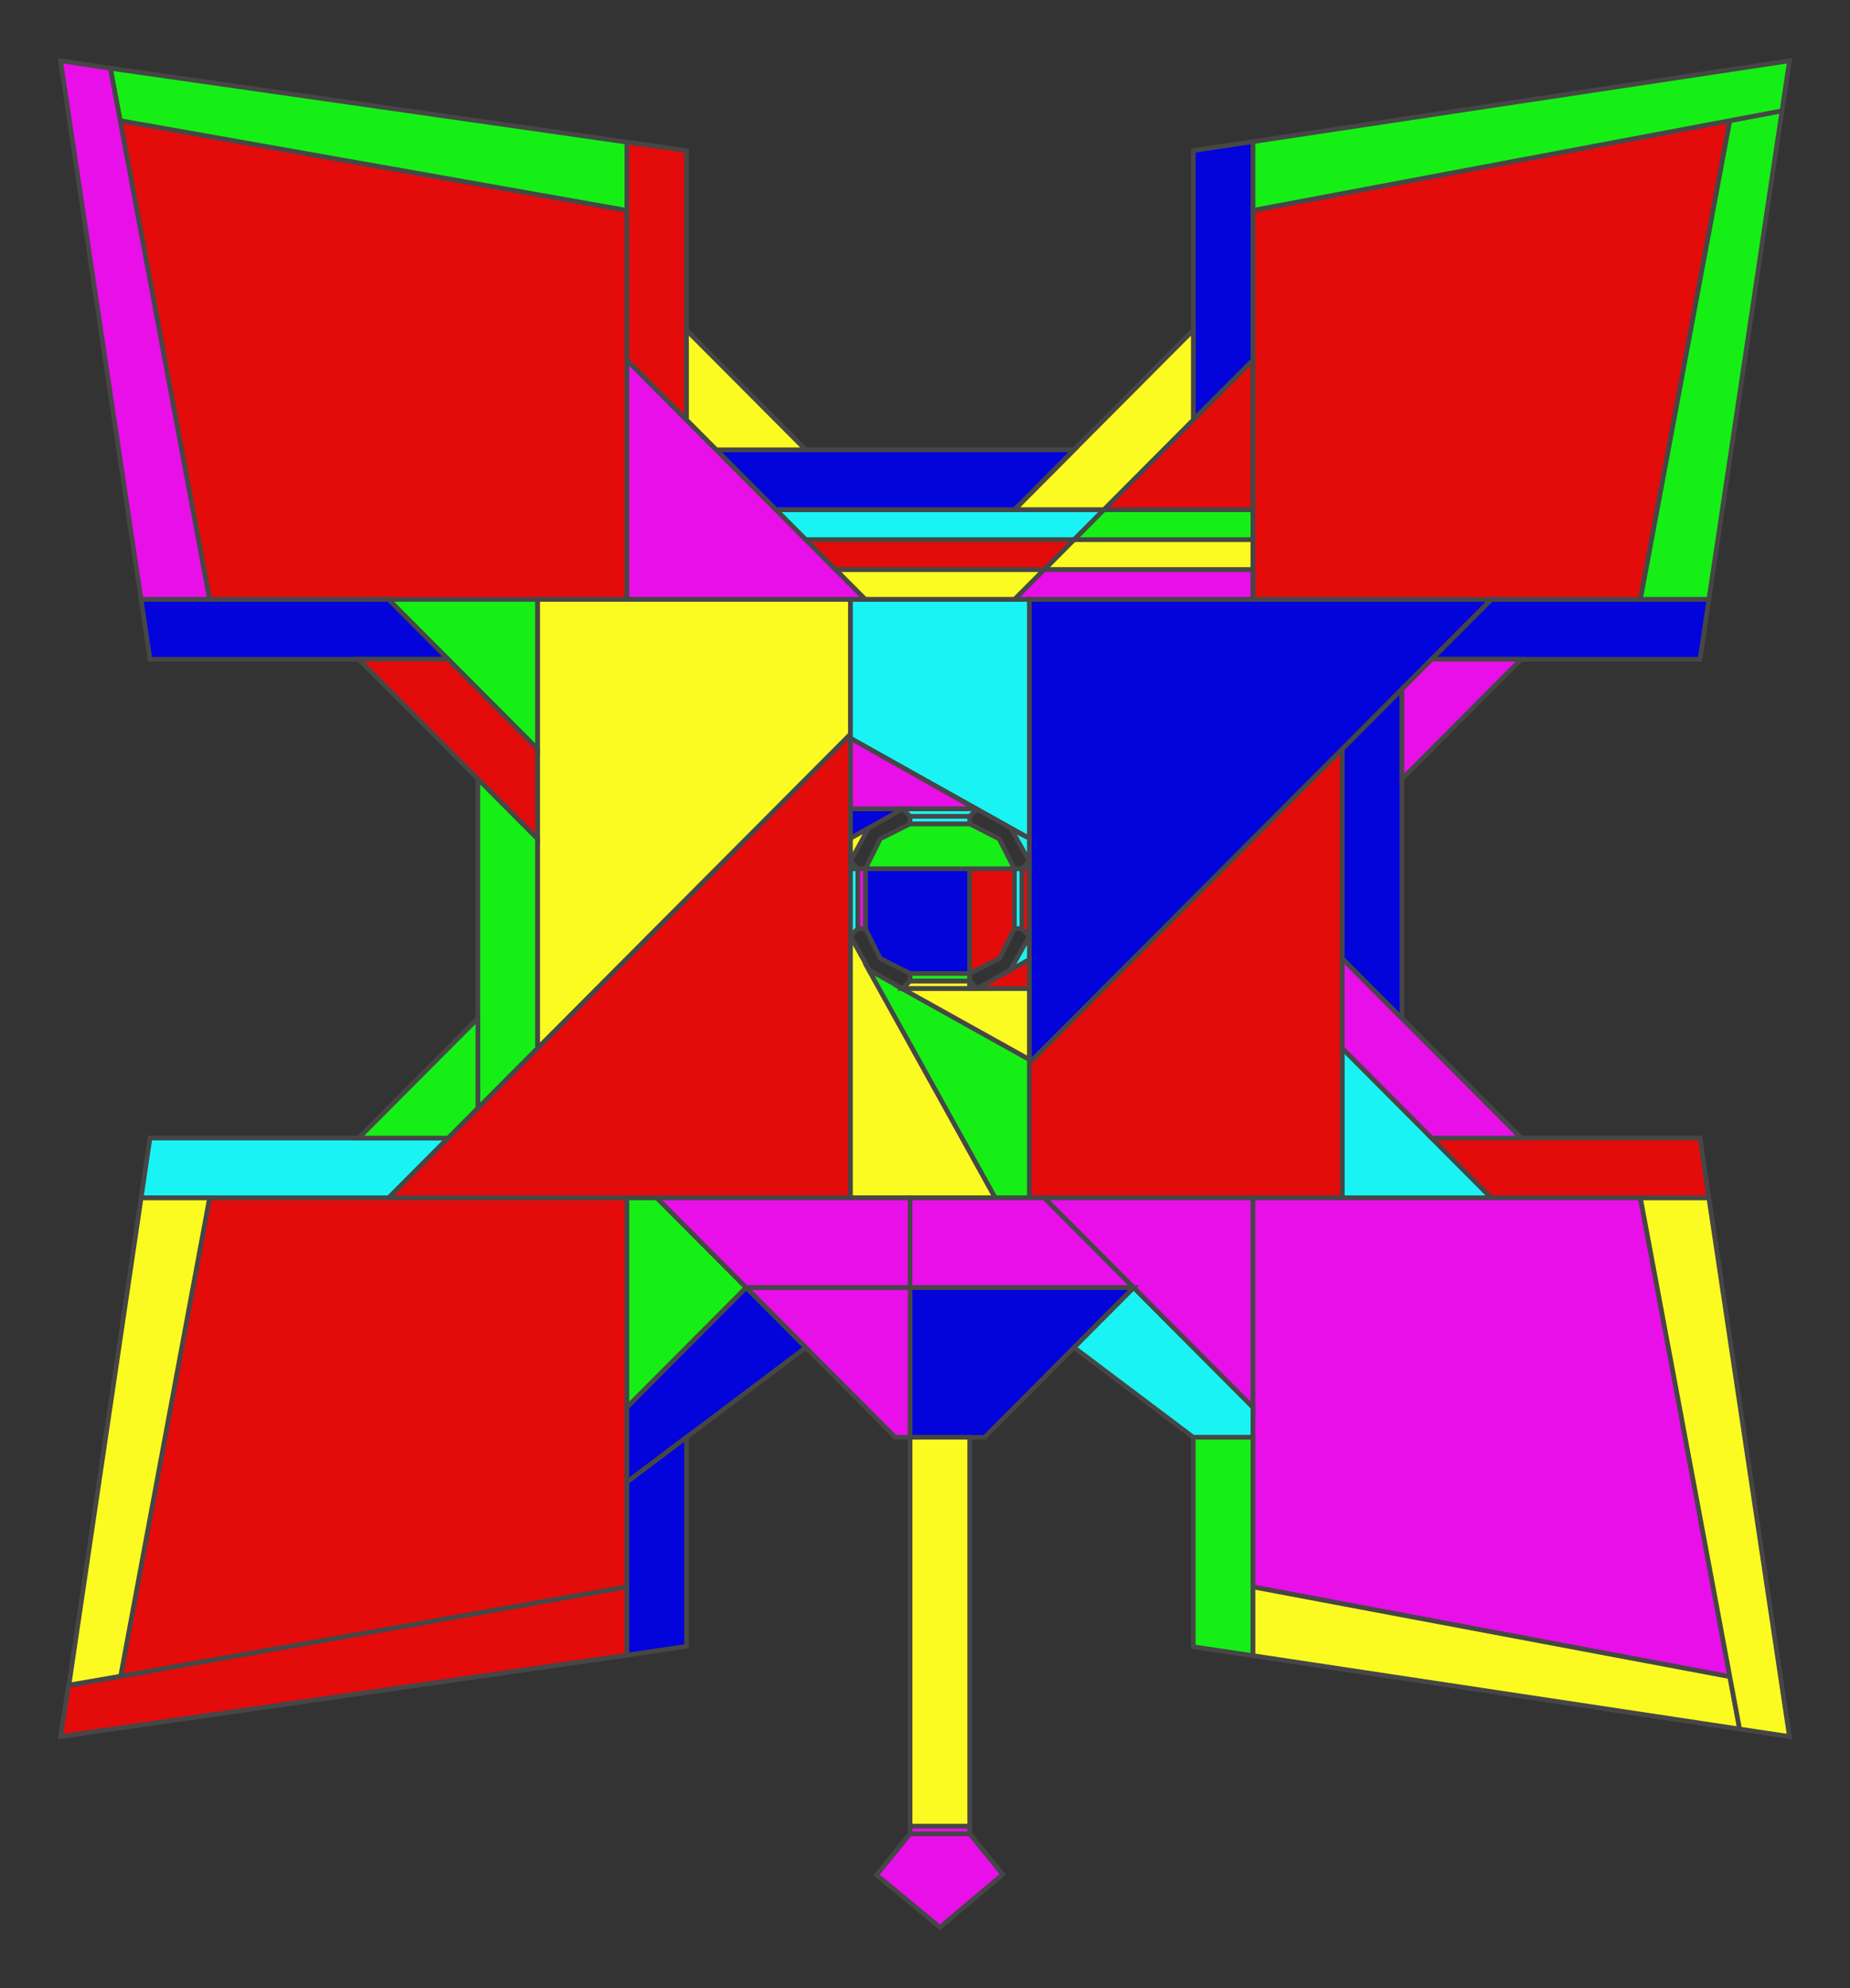 <svg width="900" height="967" preserveAspectRatio="none" viewBox="-1858 -2562 3972 4252"
 xmlns="http://www.w3.org/2000/svg" xmlns:xlink="http://www.w3.org/1999/xlink">
   <rect x="-1858" y="-2562" width="3972" height="4252" fill="#333333" stroke="none"/>
   <defs>
    <marker id="arrow" markerWidth="10" markerHeight="10" refX="0" refY="2" orient="auto" markerUnits="strokeWidth">
      <path d="M0,0 L0,4 L5,3 z" fill="#f00" />
    </marker>
  </defs>

<polygon points="-1600,-2304 -1600,-2304 -512,-2112 -512,-2112 -512,-1280 -512,-1280 -1408,-1280 -1408,-1280 " fill="rgb(228,11,11)" stroke="rgb(70,70,70)" stroke-width="10" stroke-linecap="round" />
<polygon points="-512,-2112 -1600,-2304 -1600,-2304 -1621,-2416 -512,-2258 " fill="rgb(22,239,22)" stroke="rgb(70,70,70)" stroke-width="10" stroke-linecap="round" />
<polygon points="-1408,-1280 -1555,-1280 -1728,-2432 -1728,-2432 -1728,-2432 -1621,-2416 -1408,-1280 " fill="rgb(232,15,232)" stroke="rgb(70,70,70)" stroke-width="10" stroke-linecap="round" />
<polygon points="0,-1280 -512,-1280 -512,-1792 0,-1280 0,-1280 0,-1280 0,-1280 " fill="rgb(232,15,232)" stroke="rgb(70,70,70)" stroke-width="10" stroke-linecap="round" />
<polygon points="1664,-1280 1664,-1280 832,-1280 832,-1280 832,-2112 832,-2112 1856,-2304 1856,-2304 " fill="rgb(228,11,11)" stroke="rgb(70,70,70)" stroke-width="10" stroke-linecap="round" />
<polygon points="1811,-1280 1664,-1280 1856,-2304 1856,-2304 1968,-2325 " fill="rgb(22,239,22)" stroke="rgb(70,70,70)" stroke-width="10" stroke-linecap="round" />
<polygon points="1984,-2432 1984,-2432 1968,-2325 832,-2112 832,-2112 832,-2259 1984,-2432 " fill="rgb(22,239,22)" stroke="rgb(70,70,70)" stroke-width="10" stroke-linecap="round" />
<polygon points="320,-1280 384,-1344 384,-1344 832,-1344 832,-1280 " fill="rgb(232,15,232)" stroke="rgb(70,70,70)" stroke-width="10" stroke-linecap="round" />
<polygon points="-64,-1344 384,-1344 384,-1344 320,-1280 320,-1280 0,-1280 0,-1280 -64,-1344 " fill="rgb(251,251,34)" stroke="rgb(70,70,70)" stroke-width="10" stroke-linecap="round" />
<polygon points="384,-1344 448,-1408 448,-1408 832,-1408 832,-1344 " fill="rgb(251,251,34)" stroke="rgb(70,70,70)" stroke-width="10" stroke-linecap="round" />
<polygon points="448,-1408 448,-1408 384,-1344 384,-1344 -64,-1344 -64,-1344 -128,-1408 -128,-1408 " fill="rgb(228,11,11)" stroke="rgb(70,70,70)" stroke-width="10" stroke-linecap="round" />
<polygon points="512,-1472 832,-1472 832,-1408 448,-1408 512,-1472 " fill="rgb(22,239,22)" stroke="rgb(70,70,70)" stroke-width="10" stroke-linecap="round" />
<polygon points="448,-1408 -128,-1408 -128,-1408 -192,-1472 -192,-1472 512,-1472 512,-1472 448,-1408 " fill="rgb(26,243,243)" stroke="rgb(70,70,70)" stroke-width="10" stroke-linecap="round" />
<polygon points="832,-1792 832,-1472 512,-1472 832,-1792 " fill="rgb(228,11,11)" stroke="rgb(70,70,70)" stroke-width="10" stroke-linecap="round" />
<polygon points="704,-1664 704,-2240 704,-2240 832,-2259 832,-1792 832,-1792 704,-1664 " fill="rgb(3,3,220)" stroke="rgb(70,70,70)" stroke-width="10" stroke-linecap="round" />
<polygon points="-512,-1792 -512,-2258 -512,-2258 -384,-2240 -384,-1664 -384,-1664 -512,-1792 " fill="rgb(228,11,11)" stroke="rgb(70,70,70)" stroke-width="10" stroke-linecap="round" />
<polygon points="512,-1472 512,-1472 320,-1472 320,-1472 704,-1856 704,-1856 704,-1664 " fill="rgb(251,251,34)" stroke="rgb(70,70,70)" stroke-width="10" stroke-linecap="round" />
<polygon points="-192,-1472 -192,-1472 -320,-1600 -320,-1600 448,-1600 448,-1600 320,-1472 " fill="rgb(3,3,220)" stroke="rgb(70,70,70)" stroke-width="10" stroke-linecap="round" />
<polygon points="-320,-1600 -384,-1664 -384,-1664 -384,-1856 -128,-1600 " fill="rgb(251,251,34)" stroke="rgb(70,70,70)" stroke-width="10" stroke-linecap="round" />
<polygon points="-32,0 -32,0 -1024,0 -32,-992 -32,-992 " fill="rgb(228,11,11)" stroke="rgb(70,70,70)" stroke-width="10" stroke-linecap="round" />
<polygon points="-704,-1280 -704,-1280 -32,-1280 -32,-992 -704,-320 " fill="rgb(251,251,34)" stroke="rgb(70,70,70)" stroke-width="10" stroke-linecap="round" />
<polygon points="-1024,-1280 -704,-1280 -704,-960 -1024,-1280 " fill="rgb(22,239,22)" stroke="rgb(70,70,70)" stroke-width="10" stroke-linecap="round" />
<polygon points="-896,-1152 -1536,-1152 -1536,-1152 -1555,-1280 -1024,-1280 -1024,-1280 -896,-1152 " fill="rgb(3,3,220)" stroke="rgb(70,70,70)" stroke-width="10" stroke-linecap="round" />
<polygon points="-1024,0 -1555,0 -1555,0 -1536,-128 -896,-128 -896,-128 -1024,0 " fill="rgb(26,243,243)" stroke="rgb(70,70,70)" stroke-width="10" stroke-linecap="round" />
<polygon points="-704,-960 -704,-960 -704,-768 -704,-768 -1088,-1152 -1088,-1152 -896,-1152 " fill="rgb(228,11,11)" stroke="rgb(70,70,70)" stroke-width="10" stroke-linecap="round" />
<polygon points="-704,-320 -704,-320 -832,-192 -832,-192 -832,-896 -832,-896 -704,-768 " fill="rgb(22,239,22)" stroke="rgb(70,70,70)" stroke-width="10" stroke-linecap="round" />
<polygon points="-832,-192 -896,-128 -896,-128 -1088,-128 -832,-384 " fill="rgb(22,239,22)" stroke="rgb(70,70,70)" stroke-width="10" stroke-linecap="round" />
<polygon points="352,-288 352,-1280 352,-1280 1344,-1280 352,-288 " fill="rgb(3,3,220)" stroke="rgb(70,70,70)" stroke-width="10" stroke-linecap="round" />
<polygon points="1024,0 352,0 352,-288 1024,-960 1024,0 " fill="rgb(228,11,11)" stroke="rgb(70,70,70)" stroke-width="10" stroke-linecap="round" />
<polygon points="1344,0 1024,0 1024,-320 1344,0 " fill="rgb(26,243,243)" stroke="rgb(70,70,70)" stroke-width="10" stroke-linecap="round" />
<polygon points="1811,0 1344,0 1344,0 1216,-128 1216,-128 1792,-128 1792,-128 " fill="rgb(228,11,11)" stroke="rgb(70,70,70)" stroke-width="10" stroke-linecap="round" />
<polygon points="1811,-1280 1792,-1152 1216,-1152 1216,-1152 1344,-1280 1344,-1280 1811,-1280 " fill="rgb(3,3,220)" stroke="rgb(70,70,70)" stroke-width="10" stroke-linecap="round" />
<polygon points="1216,-128 1024,-320 1024,-320 1024,-512 1024,-512 1408,-128 1408,-128 " fill="rgb(232,15,232)" stroke="rgb(70,70,70)" stroke-width="10" stroke-linecap="round" />
<polygon points="1152,-384 1152,-384 1024,-512 1024,-960 1024,-960 1152,-1088 1152,-1088 " fill="rgb(3,3,220)" stroke="rgb(70,70,70)" stroke-width="10" stroke-linecap="round" />
<polygon points="1216,-1152 1408,-1152 1152,-896 1152,-1088 1216,-1152 " fill="rgb(232,15,232)" stroke="rgb(70,70,70)" stroke-width="10" stroke-linecap="round" />
<polygon points="-32,0 -32,-560 -32,-560 279,0 " fill="rgb(251,251,34)" stroke="rgb(70,70,70)" stroke-width="10" stroke-linecap="round" />
<polygon points="352,-296 352,0 279,0 7,-488 " fill="rgb(22,239,22)" stroke="rgb(70,70,70)" stroke-width="10" stroke-linecap="round" />
<polygon points="352,-448 352,-296 78,-448 352,-448 " fill="rgb(251,251,34)" stroke="rgb(70,70,70)" stroke-width="10" stroke-linecap="round" />
<polygon points="0,-576 0,-704 0,-704 224,-704 224,-480 96,-480 96,-480 32,-512 " fill="rgb(3,3,220)" stroke="rgb(70,70,70)" stroke-width="10" stroke-linecap="round" />
<polygon points="96,-464 224,-464 224,-464 224,-448 80,-448 " fill="rgb(251,251,34)" stroke="rgb(70,70,70)" stroke-width="10" stroke-linecap="round" />
<polygon points="224,-480 224,-464 224,-464 96,-464 96,-480 224,-480 " fill="rgb(22,239,22)" stroke="rgb(70,70,70)" stroke-width="10" stroke-linecap="round" />
<polygon points="224,-448 224,-464 240,-448 240,-448 224,-448 " fill="rgb(26,243,243)" stroke="rgb(70,70,70)" stroke-width="10" stroke-linecap="round" />
<polygon points="352,-448 240,-448 240,-448 240,-448 352,-510 " fill="rgb(228,11,11)" stroke="rgb(70,70,70)" stroke-width="10" stroke-linecap="round" />
<polygon points="352,-560 352,-560 352,-510 311,-487 " fill="rgb(26,243,243)" stroke="rgb(70,70,70)" stroke-width="10" stroke-linecap="round" />
<polygon points="352,-560 352,-560 336,-576 336,-704 336,-704 352,-704 352,-560 " fill="rgb(228,11,11)" stroke="rgb(70,70,70)" stroke-width="10" stroke-linecap="round" />
<polygon points="224,-704 320,-704 320,-576 288,-512 224,-480 " fill="rgb(228,11,11)" stroke="rgb(70,70,70)" stroke-width="10" stroke-linecap="round" />
<polygon points="320,-576 320,-704 320,-704 336,-704 336,-704 336,-576 " fill="rgb(26,243,243)" stroke="rgb(70,70,70)" stroke-width="10" stroke-linecap="round" />
<polygon points="-32,-704 -16,-704 -16,-576 -32,-560 -32,-560 -32,-704 " fill="rgb(26,243,243)" stroke="rgb(70,70,70)" stroke-width="10" stroke-linecap="round" />
<polygon points="0,-704 0,-576 0,-576 -16,-576 -16,-704 -16,-704 0,-704 " fill="rgb(232,15,232)" stroke="rgb(70,70,70)" stroke-width="10" stroke-linecap="round" />
<polygon points="-32,-1280 352,-1280 352,-1280 352,-769 -32,-983 " fill="rgb(26,243,243)" stroke="rgb(70,70,70)" stroke-width="10" stroke-linecap="round" />
<polygon points="-32,-720 -32,-720 -16,-704 -16,-704 -32,-704 " fill="rgb(22,239,22)" stroke="rgb(70,70,70)" stroke-width="10" stroke-linecap="round" />
<polygon points="-32,-832 -32,-983 237,-832 -32,-832 " fill="rgb(232,15,232)" stroke="rgb(70,70,70)" stroke-width="10" stroke-linecap="round" />
<polygon points="-32,-769 -32,-832 80,-832 80,-832 " fill="rgb(3,3,220)" stroke="rgb(70,70,70)" stroke-width="10" stroke-linecap="round" />
<polygon points="-32,-720 -32,-769 7,-791 -32,-720 -32,-720 " fill="rgb(251,251,34)" stroke="rgb(70,70,70)" stroke-width="10" stroke-linecap="round" />
<polygon points="320,-704 320,-704 0,-704 32,-768 96,-800 224,-800 224,-800 287,-768 " fill="rgb(22,239,22)" stroke="rgb(70,70,70)" stroke-width="10" stroke-linecap="round" />
<polygon points="238,-830 224,-816 96,-816 80,-832 80,-832 237,-832 237,-832 " fill="rgb(26,243,243)" stroke="rgb(70,70,70)" stroke-width="10" stroke-linecap="round" />
<polygon points="96,-800 96,-800 96,-816 224,-816 224,-800 " fill="rgb(26,243,243)" stroke="rgb(70,70,70)" stroke-width="10" stroke-linecap="round" />
<polygon points="313,-789 352,-769 352,-720 352,-720 " fill="rgb(26,243,243)" stroke="rgb(70,70,70)" stroke-width="10" stroke-linecap="round" />
<polygon points="352,-720 352,-704 352,-704 336,-704 352,-720 " fill="rgb(228,11,11)" stroke="rgb(70,70,70)" stroke-width="10" stroke-linecap="round" />
<polygon points="832,832 832,832 832,0 832,0 1664,0 1664,0 1856,1024 1856,1024 " fill="rgb(232,15,232)" stroke="rgb(70,70,70)" stroke-width="10" stroke-linecap="round" />
<polygon points="832,979 832,832 1856,1024 1856,1024 1877,1136 " fill="rgb(251,251,34)" stroke="rgb(70,70,70)" stroke-width="10" stroke-linecap="round" />
<polygon points="1984,1152 1877,1136 1664,0 1664,0 1811,0 1984,1152 " fill="rgb(251,251,34)" stroke="rgb(70,70,70)" stroke-width="10" stroke-linecap="round" />
<polygon points="384,0 832,0 832,448 384,0 " fill="rgb(232,15,232)" stroke="rgb(70,70,70)" stroke-width="10" stroke-linecap="round" />
<polygon points="96,192 96,0 384,0 576,192 96,192 " fill="rgb(232,15,232)" stroke="rgb(70,70,70)" stroke-width="10" stroke-linecap="round" />
<polygon points="96,512 96,512 96,192 576,192 576,192 576,192 256,512 256,512 " fill="rgb(3,3,220)" stroke="rgb(70,70,70)" stroke-width="10" stroke-linecap="round" />
<polygon points="832,512 704,512 448,320 576,192 576,192 832,448 832,448 832,512 " fill="rgb(26,243,243)" stroke="rgb(70,70,70)" stroke-width="10" stroke-linecap="round" />
<polygon points="96,512 224,512 224,1344 224,1344 96,1344 96,1344 96,512 " fill="rgb(251,251,34)" stroke="rgb(70,70,70)" stroke-width="10" stroke-linecap="round" />
<polygon points="704,512 832,512 832,979 832,979 704,960 " fill="rgb(22,239,22)" stroke="rgb(70,70,70)" stroke-width="10" stroke-linecap="round" />
<polygon points="96,192 -256,192 -256,192 -448,0 96,0 " fill="rgb(232,15,232)" stroke="rgb(70,70,70)" stroke-width="10" stroke-linecap="round" />
<polygon points="-256,192 -256,192 96,192 96,192 96,512 64,512 " fill="rgb(232,15,232)" stroke="rgb(70,70,70)" stroke-width="10" stroke-linecap="round" />
<polygon points="-1408,0 -1408,0 -512,0 -512,0 -512,832 -512,832 -512,832 -1599,1023 " fill="rgb(228,11,11)" stroke="rgb(70,70,70)" stroke-width="10" stroke-linecap="round" />
<polygon points="-1555,0 -1408,0 -1408,0 -1599,1023 -1710,1042 " fill="rgb(251,251,34)" stroke="rgb(70,70,70)" stroke-width="10" stroke-linecap="round" />
<polygon points="-1728,1152 -1711,1043 -512,832 -512,832 -512,978 -1728,1152 " fill="rgb(228,11,11)" stroke="rgb(70,70,70)" stroke-width="10" stroke-linecap="round" />
<polygon points="-256,192 -512,448 -512,448 -512,0 -448,0 " fill="rgb(22,239,22)" stroke="rgb(70,70,70)" stroke-width="10" stroke-linecap="round" />
<polygon points="-512,448 -512,448 -256,192 -256,192 -128,320 -512,608 -512,608 " fill="rgb(3,3,220)" stroke="rgb(70,70,70)" stroke-width="10" stroke-linecap="round" />
<polygon points="-512,978 -512,608 -512,608 -384,512 -384,959 " fill="rgb(3,3,220)" stroke="rgb(70,70,70)" stroke-width="10" stroke-linecap="round" />
<polygon points="96,1360 224,1360 224,1360 295,1447 160,1560 160,1560 24,1448 " fill="rgb(232,15,232)" stroke="rgb(70,70,70)" stroke-width="10" stroke-linecap="round" />
<polygon points="224,1344 224,1360 96,1360 96,1360 96,1344 224,1344 " fill="rgb(232,15,232)" stroke="rgb(70,70,70)" stroke-width="10" stroke-linecap="round" />

</svg>

